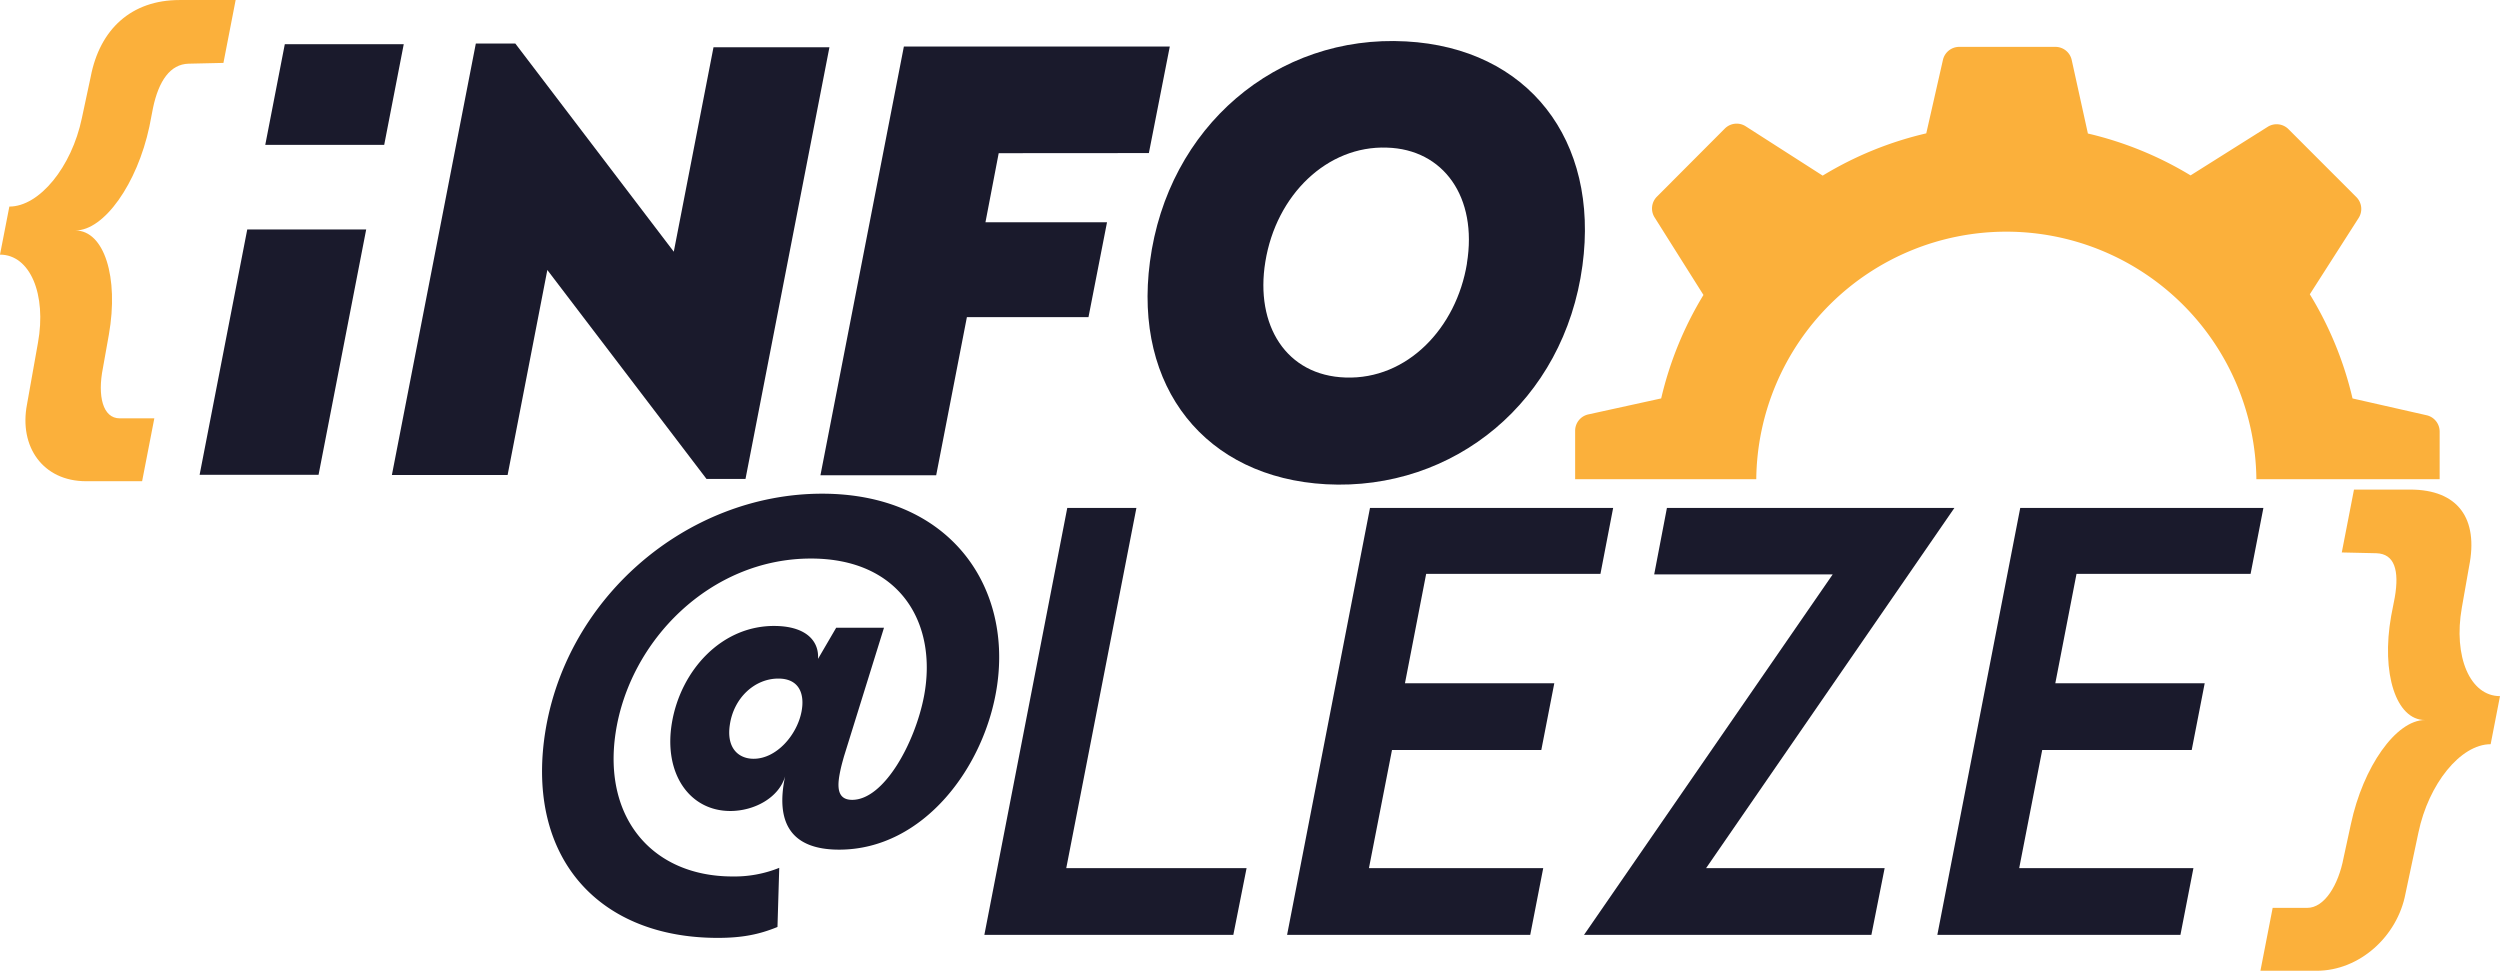 <svg id="Calque_1" data-name="Calque 1" xmlns="http://www.w3.org/2000/svg" viewBox="0 0 962.25 373.64"><defs><style>.cls-1{fill:#1a1a2c;}.cls-2{fill:#fbb03b;}</style></defs><path class="cls-1" d="M228.18,598.26c7-54,54.64-94.75,107-94.75,48.46,0,73,34.91,67.36,73.77-4.51,31.19-28.23,63.24-60.8,63.24-18.9,0-24.51-10.76-20.79-28.25-2.3,8.07-11.63,13.37-21.11,13.37-15.74,0-25.78-14.48-22.46-34,3.4-20.11,19.21-37.68,40.09-37.21,11.62.24,16.6,5.86,16.13,12.67l7-12H359l-15.41,49.55c-.24.87-.87,3.08-1.19,4.51-1.34,5.93-2.13,12.19,4.35,12.19,12.33,0,24.27-22.09,27.67-40,5.22-27.87-9.09-52.88-43.56-52.88-38.66,0-69.9,31.58-75.19,67.28-4.83,32.61,14.23,55.09,45.06,55.09a46,46,0,0,0,17.95-3.32L318,670.28c-7.12,2.93-13.76,4.2-23,4.2C250,674.48,222.25,644.72,228.18,598.26Zm99.07-10.85c1.27-6.49-.63-12.74-8.93-12.74-9.1,0-17.16,7.44-18.66,17.81-1.35,8.94,3.32,13.06,9.17,13.06C317.6,605.54,325.51,596.43,327.25,587.41Z" transform="translate(-18.75 -313.49)"/><path class="cls-2" d="M29.15,469.1l4.2-23.6c3.4-18.7-3-34-14.6-34L22.35,393c11.6,0,24-15.3,27.9-34l3.4-15.9c3.5-18.4,15.7-29.6,34.2-29.6h21.6l-4.7,24.2-13.4.3c-7.1.2-11.5,6.6-13.7,17l-1.4,7.2c-4.7,22-17.4,40-28.5,40,11.1,0,16.8,18,12.9,40.11l-2.3,12.9c-2.1,10.6-.1,19.3,6.5,19.3h13.3l-4.7,24.2H51.85C35.25,498.7,26,485.4,29.15,469.1Z" transform="translate(-18.75 -313.49)"/><path class="cls-2" d="M888.79,687.13l4.71-24.2h13.3c6.6,0,12-8.7,14-19.3l2.8-12.9c4.7-22.1,17.4-40.1,28.5-40.1-11.1,0-16.9-18-13-40l1.4-7.2c1.8-10.4-.1-16.8-7.1-17l-13.3-.3,4.7-24.2h21.6c18.5,0,26.4,11.2,22.7,29.6l-2.8,15.9c-3.3,18.7,3.1,34,14.7,34l-3.6,18.51c-11.6,0-23.9,15.3-27.8,34l-5,23.6c-3.1,16.3-17.6,29.6-34.2,29.6Z" transform="translate(-18.75 -313.49)"/><path class="cls-1" d="M338,331.67,305.69,497.84h-15l-61.27-80.43-15.29,78.9H169.59L201.9,330.24h15.19l61,80.13,15.29-78.7Z" transform="translate(-18.75 -313.49)"/><path class="cls-1" d="M403.15,372.45l-5.1,26.6h46.79l-7.13,36.5h-46.8l-11.82,60.86H334.54l32.11-165H469l-8.05,41Z" transform="translate(-18.75 -313.49)"/><path class="cls-1" d="M461.36,414.24c6.83-52,48.83-87.57,98.58-84.81,46.9,2.54,74.42,37.82,67.9,86.24-7,52.2-49.45,86.86-98.69,84.21C482.77,497.33,454.94,462.67,461.36,414.24Zm122,.62c4.18-25.49-9-43.94-30.79-44.55-22.94-.82-42.61,18.14-46.79,43.93-4,24.47,8.05,43.84,30.89,44.56C560.35,459.61,579.31,439.83,583.39,414.86Z" transform="translate(-18.75 -313.49)"/><path class="cls-1" d="M498.56,647.63l-5.1,25.69H397.63L429.54,509h26.61l-27,138.64Z" transform="translate(-18.75 -313.49)"/><path class="cls-1" d="M567.68,534.37l-8.16,42.1H617l-5,25.69H554.53l-8.87,45.47h67.08l-5,25.69H514.15L546.06,509h93.59l-4.89,25.38Z" transform="translate(-18.75 -313.49)"/><path class="cls-1" d="M724.16,534.57H655.45l4.9-25.58H771L675.43,647.63h68.72l-5.1,25.69H628.44Z" transform="translate(-18.75 -313.49)"/><path class="cls-1" d="M818,534.37l-8.16,42.1h57.5l-5,25.69H804.8l-8.86,45.47H863l-5,25.69H764.43L796.34,509h93.59L885,534.37Z" transform="translate(-18.75 -313.49)"/><path class="cls-2" d="M952.76,473.32l-28.52-6.47a135.83,135.83,0,0,0-16.44-40.09l18.8-29.39a6.44,6.44,0,0,0-.87-8L899.58,363.2a6.44,6.44,0,0,0-8-.89L861.9,381a135.77,135.77,0,0,0-39.52-16.12l-6.23-28.3a6.42,6.42,0,0,0-6.28-5.05h-37a6.44,6.44,0,0,0-6.28,5l-6.42,28.29a135.69,135.69,0,0,0-39.87,16.27l-29.65-19a6.43,6.43,0,0,0-8,.87L656.5,389.18a6.44,6.44,0,0,0-.89,8q9.4,14.93,18.8,29.84a135.78,135.78,0,0,0-16.27,39.82L630.08,473a6.44,6.44,0,0,0-5.06,6.29v18.64h69.72a96.25,96.25,0,0,1,192.49,0h70.54V479.6A6.44,6.44,0,0,0,952.76,473.32Z" transform="translate(-18.75 -313.49)"/><polygon class="cls-1" points="147.88 55.76 155.4 17.02 109.62 17.02 102.1 55.76 147.88 55.76"/><polygon class="cls-1" points="95.17 88.31 76.83 182.76 122.61 182.76 140.95 88.31 95.17 88.31"/></svg>